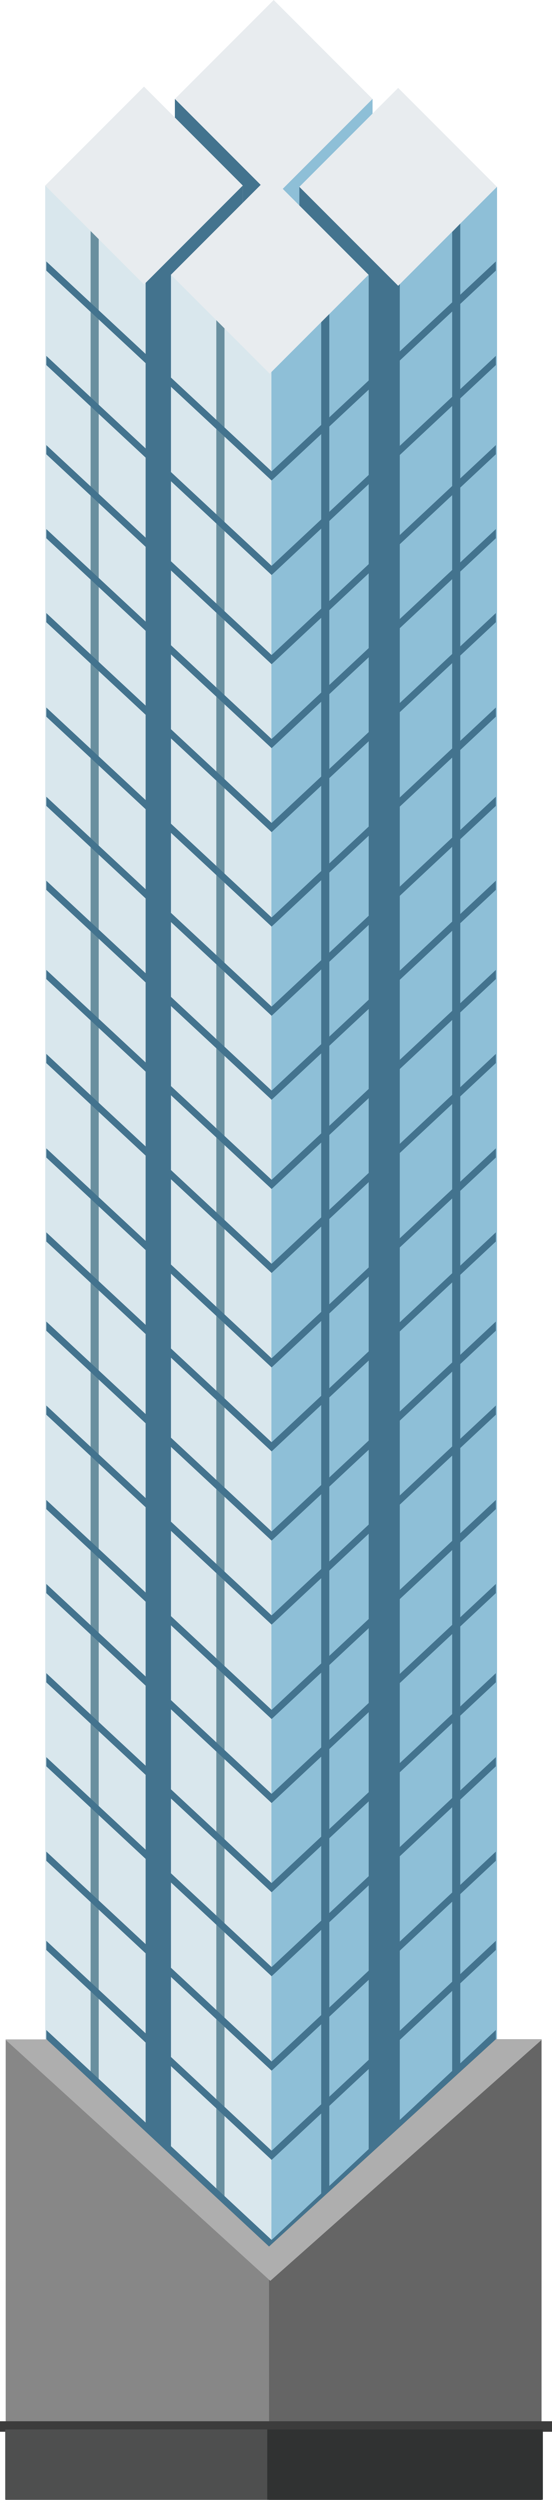 <svg xmlns="http://www.w3.org/2000/svg" viewBox="0 0.004 108.87 492.346"><title>Depositphotos_83135126_07</title><g data-name="Layer 2"><g data-name="Layer 1"><path fill="#43738e" d="M34.49 19.49h38.98v408.26H34.49z"/><path fill="#8ebfd7" d="M54.3 19.49h19.17v408.26H54.3z"/><path fill="#e8ecef" d="M34.493 19.492L53.981.004 73.47 19.492 53.981 38.98z"/><path fill="#d9e7ed" d="M8.91 36.55h38.98v408.26H8.91z"/><path fill="#43738e" d="M28.72 36.55h19.17v408.26H28.72z"/><path fill="#43738e" d="M59.04 36.8h38.98v408.26H59.04z"/><path fill="#8ebfd7" d="M78.85 36.8h19.17v408.26H78.85z"/><path fill="#e8ecef" d="M59.043 36.802L78.53 17.315l19.487 19.487L78.531 56.29z"/><path fill="#43738e" d="M90.78 445.32h-1.6V45.69l1.6-1.65v401.28z"/><path fill="#d9e7ed" d="M33.72 54.11H72.7V444.8H33.72z"/><path fill="#8ebfd7" d="M53.53 54.11H72.7V444.8H53.53z"/><path fill="#43738e" d="M63.35 54.11h1.6V444.8h-1.6z"/><path fill="#698f9f" d="M42.67 54.11h1.6V444.8h-1.6z"/><path fill="#698f9f" d="M42.67 54.11h1.6V444.8h-1.6z"/><path fill="#698f9f" d="M17.87 43.43h1.6v401.72h-1.6z"/><path fill="#e8ecef" d="M8.912 36.546L28.4 17.058l19.487 19.488L28.4 56.034z"/><path fill="#43738e" d="M97.8 53.3L53.57 94.64 9.13 53.3v-1.81l44.44 41.34L97.8 51.49v1.81z"/><path fill="#43738e" d="M97.8 71.9l-44.23 41.35L9.13 71.9v-1.81l44.44 41.35L97.8 70.09v1.81z"/><path fill="#43738e" d="M97.8 89.47l-44.23 41.35L9.13 89.47v-1.81l44.44 41.35L97.8 87.66v1.81z"/><path fill="#43738e" d="M97.8 106.01l-44.23 41.34-44.44-41.34v-1.81l44.44 41.34L97.8 104.2v1.81z"/><path fill="#43738e" d="M97.8 122.55l-44.23 41.34-44.44-41.34v-1.81l44.44 41.34 44.23-41.34v1.81z"/><path fill="#43738e" d="M97.8 141.15l-44.23 41.34-44.44-41.34v-1.81l44.44 41.35 44.23-41.35v1.81z"/><path fill="#43738e" d="M97.8 158.72l-44.23 41.34-44.44-41.34v-1.81l44.44 41.34 44.23-41.34v1.81z"/><path fill="#43738e" d="M97.8 175.26L53.57 216.6 9.13 175.26v-1.81l44.44 41.34 44.23-41.34v1.81z"/><path fill="#43738e" d="M97.8 192.83l-44.23 41.34-44.44-41.34v-1.81l44.44 41.34 44.23-41.34v1.81z"/><path fill="#43738e" d="M97.8 209.37l-44.23 41.34-44.44-41.34v-1.81l44.44 41.34 44.23-41.34v1.81z"/><path fill="#43738e" d="M97.8 227.97l-44.23 41.34-44.44-41.34v-1.81l44.44 41.35 44.23-41.35v1.81z"/><path fill="#43738e" d="M97.8 244.51l-44.23 41.34-44.44-41.34v-1.81l44.44 41.34L97.8 242.7v1.81z"/><path fill="#43738e" d="M97.8 262.08l-44.23 41.34-44.44-41.34v-1.81l44.44 41.34 44.23-41.34v1.81z"/><path fill="#43738e" d="M97.8 278.62l-44.23 41.34-44.44-41.34v-1.81l44.44 41.34 44.23-41.34v1.81z"/><path fill="#43738e" d="M97.8 297.22l-44.23 41.34-44.44-41.34v-1.81l44.44 41.34 44.23-41.34v1.81z"/><path fill="#43738e" d="M97.8 313.76L53.57 355.1 9.13 313.76v-1.81l44.44 41.34 44.23-41.34v1.81z"/><path fill="#43738e" d="M97.8 331.33l-44.23 41.34-44.44-41.34v-1.81l44.44 41.34 44.23-41.34v1.81z"/><path fill="#43738e" d="M97.8 347.87l-44.23 41.34-44.44-41.34v-1.81l44.44 41.34 44.23-41.34v1.81z"/><path fill="#43738e" d="M97.8 366.47l-44.23 41.34-44.44-41.34v-1.81L53.57 406l44.23-41.34v1.81z"/><path fill="#43738e" d="M97.8 384.04l-44.23 41.34-44.44-41.34v-1.81l44.44 41.34 44.23-41.34v1.81z"/><path fill="#43738e" d="M97.8 401.61l-44.23 41.34-44.44-41.34v-1.81l44.44 41.34L97.8 399.8v1.81z"/><path fill="#e8ecef" d="M33.712 54.113L53.2 34.626l19.487 19.487L53.2 73.601z"/><path fill="#878787" d="M9.13 401.61l43.93 40.83 44.74-40.83h9v90.74H1.12v-90.7h8.27l-.26-.04z"/><path fill="#656565" d="M53.06 442.44v49.91h53.74v-90.74h-9l-44.74 40.83z"/><path fill="#aeaeae" d="M9.13 401.61l.05.04h.21l-.26-.04z"/><path fill="#aeaeae" d="M1.12 401.75l52.19 47.45 53.49-47.44v-.15h-9l-44.74 40.83-43.88-40.79H1.12v.1z"/><path fill="#3c3c3c" d="M0 476.85h108.87v2.07H0z"/><path fill="#4e4f4f" d="M1.03 478.46h106.03v13.83H1.03z"/><path fill="#303232" d="M52.71 478.46h54.35v13.83H52.71z"/></g></g></svg>